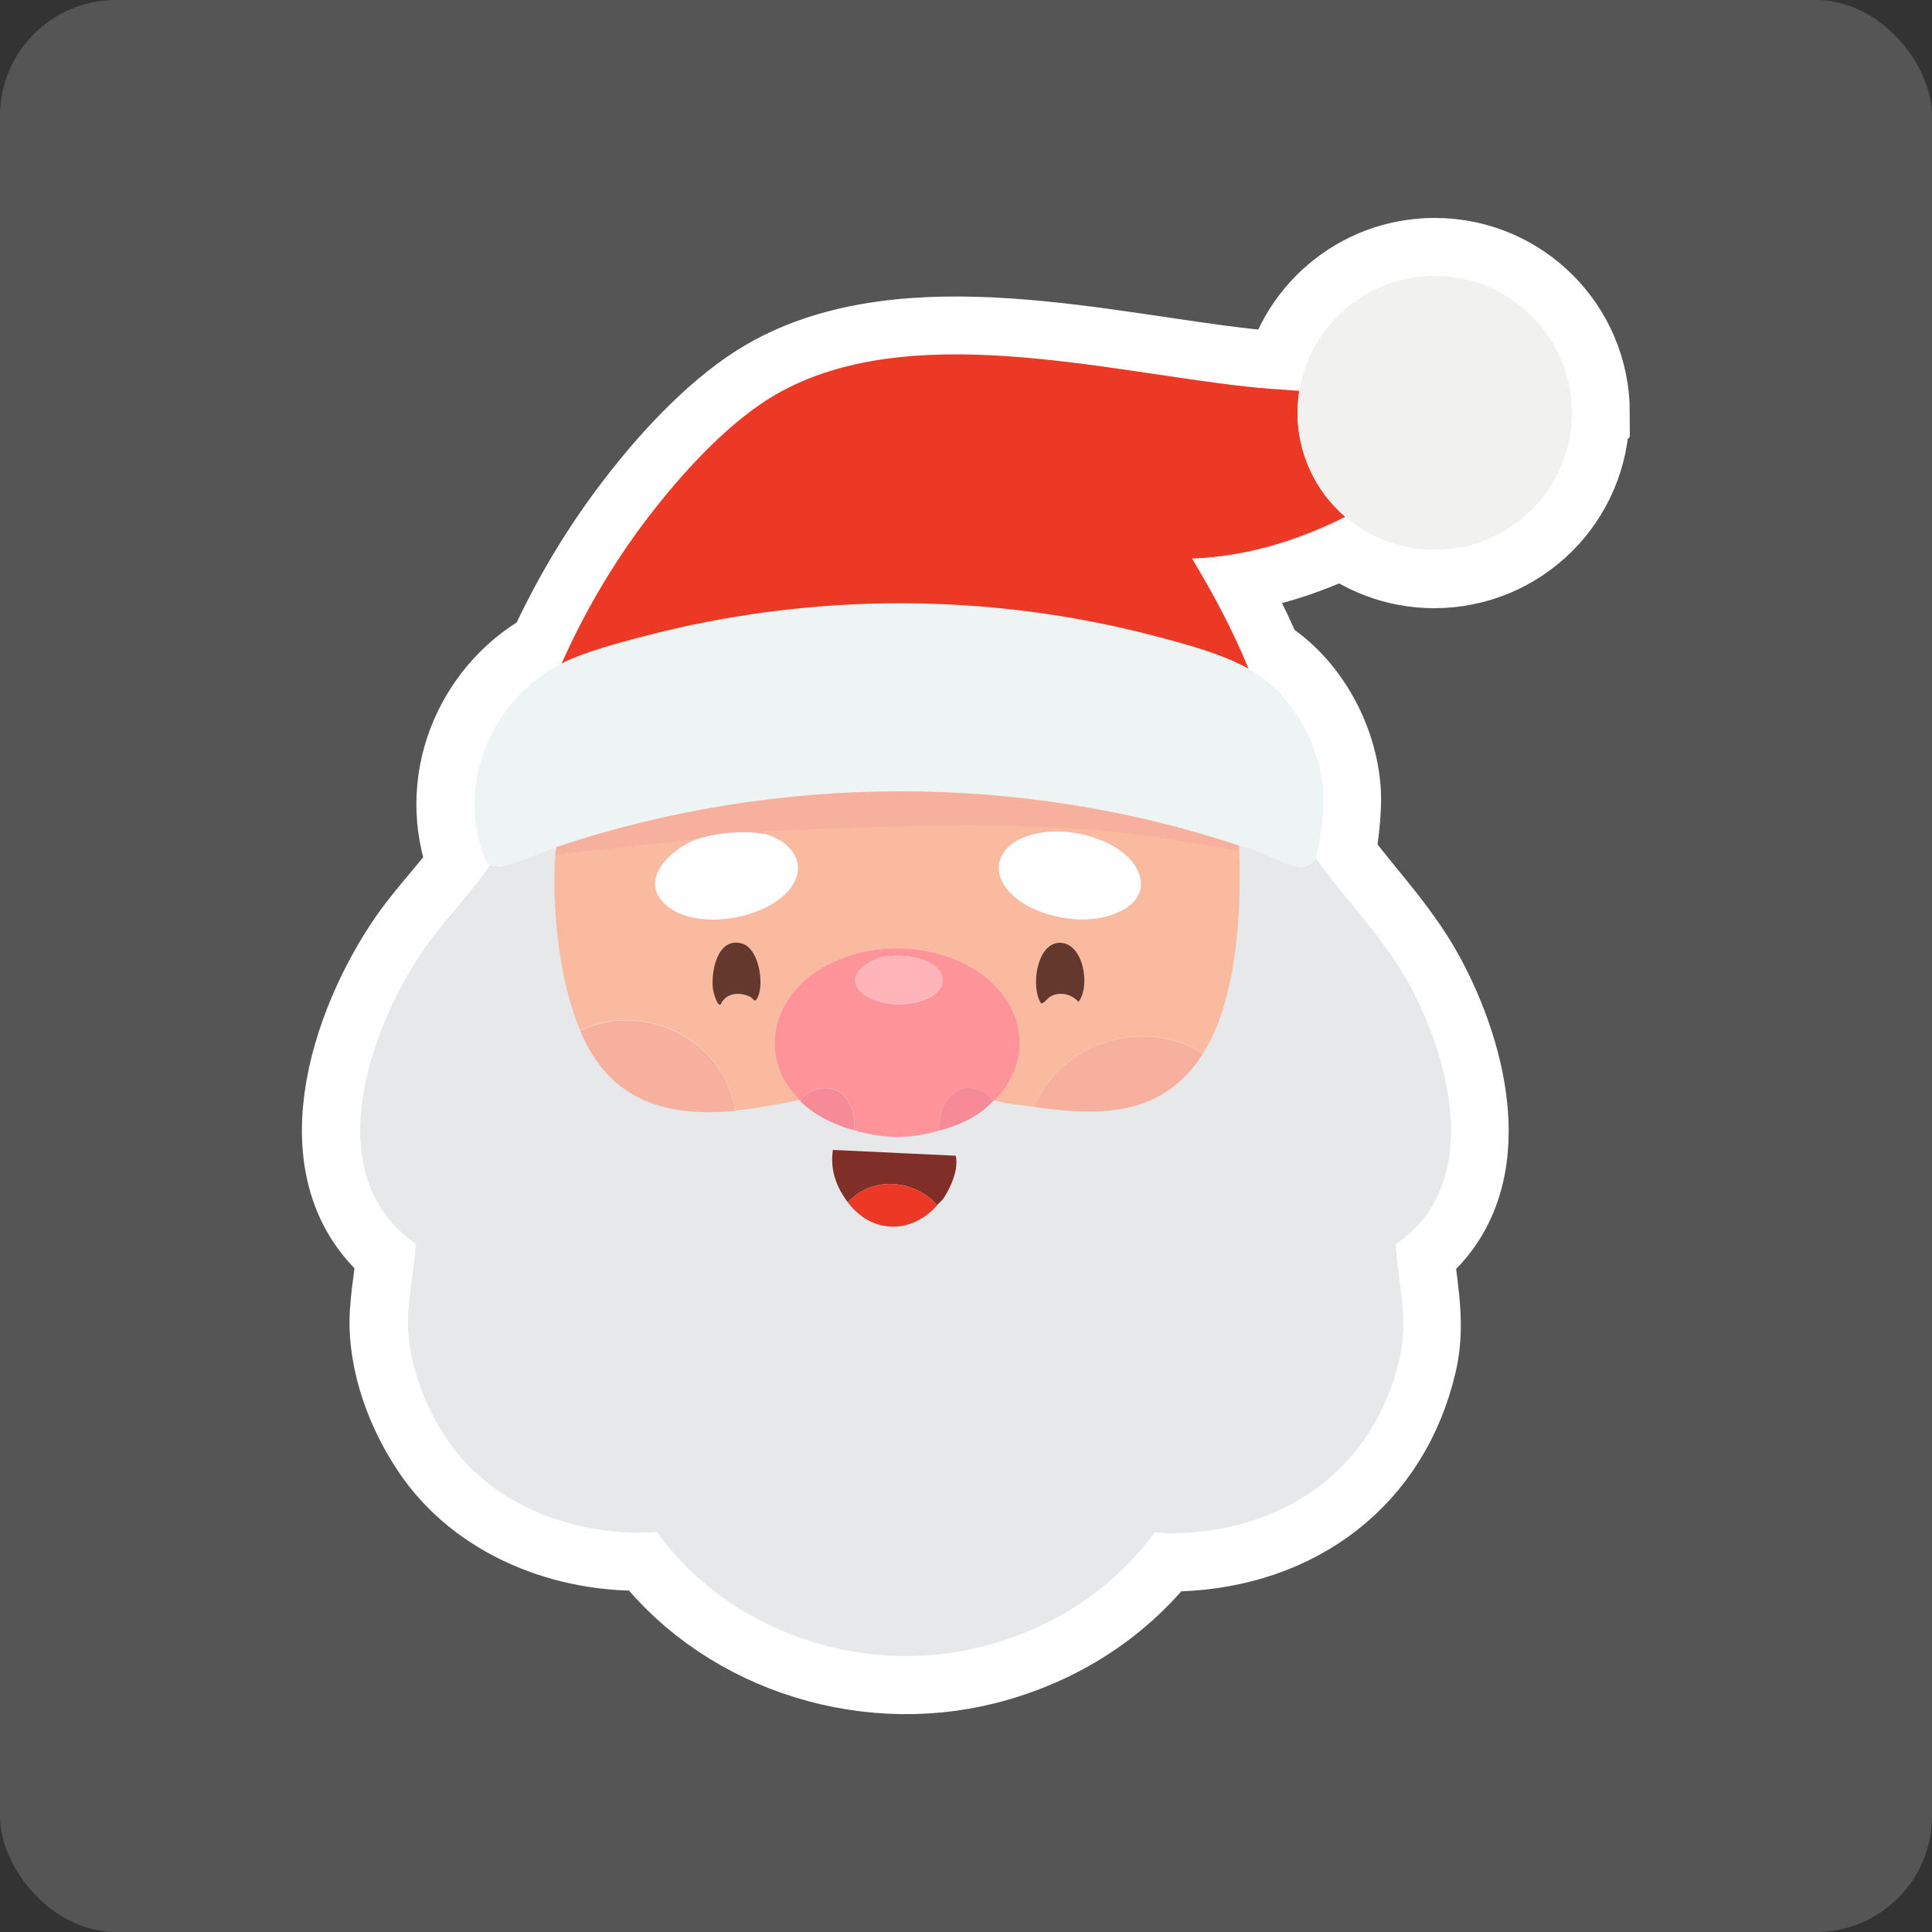 <?xml version="1.0" encoding="UTF-8"?>
<svg xmlns="http://www.w3.org/2000/svg" width="100" height="100" viewBox="0 0 100 100">
  <rect x="0" y="0" width="100" height="100" fill="#333333" stroke="none"/>
  <g id="Hintergrund">
    <rect id="Hintergrund-2" data-name="Hintergrund" x="0" width="100" height="100" rx="6" ry="6" fill="#555556"/>
  </g>
  <g id="Dorfbewohner">
    <g id="Weihnachtsmann">
      <path d="M81.36,21.37c0-3.92-3.18-7.09-7.1-7.09-3.53,0-6.46,2.57-7.01,5.95-.94-.07-1.84-.12-2.73-.22-7.42-.81-17.55-3.51-24.35.4-2.31,1.33-4.59,3.77-6.23,5.86-1.95,2.47-3.59,5.2-4.87,8.07-3.53,1.78-5.4,5.95-4.11,9.78.04.12.31.65.37.68-1.02,1.53-2.34,2.82-3.39,4.32-2.88,4.14-5.53,11.77-.43,15.28-.09,1.17-.32,2.35-.4,3.52-.17,2.35.83,4.95,2.19,6.85,2.37,3.3,6.7,4.82,10.68,4.53,3.72,5.19,10.65,7.51,16.83,5.94,3.61-.92,6.74-2.93,8.95-5.93.42.07.85.08,1.28.06,5.65-.22,10.1-3.47,11.39-9.06.46-1.99-.08-3.9-.21-5.9,4.51-3.04,2.88-9.46.69-13.47-1.32-2.42-3.26-4.31-4.84-6.54.28-.65.45-2.57.41-3.3-.13-2.55-1.63-5.23-3.88-6.48-.8-1.98-1.83-3.87-2.92-5.7,2.76-.1,5.42-.9,7.93-2.16,0,0,0,0,0,0,1.24,1.07,2.86,1.72,4.63,1.72,3.92,0,7.1-3.18,7.1-7.09Z" fill="#e8e9ea" stroke="#fff" stroke-miterlimit="10" stroke-width="6"/>
      <g>
        <path d="M68.09,44.39c1.57,2.23,3.52,4.12,4.84,6.54,2.19,4.01,3.81,10.43-.69,13.47.13,2,.67,3.91.21,5.9-1.29,5.59-5.74,8.84-11.39,9.06-.43.02-.85,0-1.28-.06-2.21,3.01-5.34,5.01-8.95,5.93-6.18,1.58-13.11-.75-16.83-5.94-3.98.29-8.32-1.23-10.68-4.53-1.36-1.9-2.35-4.5-2.19-6.85.08-1.17.31-2.35.4-3.52-5.1-3.51-2.45-11.13.43-15.28,1.05-1.51,2.37-2.8,3.39-4.32.02.01.45.07.51.07.39,0,2.39-.83,2.96-1.02,0,.14-.06.27-.07.41-.19,2.76.21,6.56,1.29,9.1,1.51,3.55,4.29,4.48,8.02,4.14,1.11-.1,2.23-.34,3.33-.54.02.02.04.05.07.07.78.75,1.75,1.21,2.79,1.49,1.63.45,2.79.46,4.42,0,1.04-.29,2.05-.74,2.79-1.56.02,0,.05,0,.07,0,.48.19,1.49.26,2.04.34,3.49.49,6.59.5,8.7-2.72,1.78-2.72,2.03-7.34,1.9-10.52,0-.09,0-.18,0-.27.15.05.34.08.51.13.64.21,1.97.89,2.52.95.35.04.76-.14.91-.47ZM43.89,62.25c1.23,1.63,3.3,1.65,4.62.14.13-.15.24-.2.37-.41.37-.59.73-1.44.59-2.14l-6.36-.3c-.15,1.04.17,1.91.78,2.72Z" fill="#e7e8e9"/>
        <path d="M64.62,34.61c2.25,1.26,3.75,3.93,3.88,6.48.04.73-.13,2.65-.41,3.3-.15.33-.56.51-.91.47-.55-.06-1.89-.73-2.52-.95-.17-.06-.36-.09-.51-.13-11.4-3.79-23.96-3.73-35.34.07-.57.19-2.57,1.01-2.96,1.02-.06,0-.48-.06-.51-.07-.06-.03-.33-.56-.37-.68-1.28-3.82.58-8,4.11-9.78,1.2-.6,2.95-1.06,4.27-1.41,8.64-2.27,17.82-2.28,26.47,0,1.56.41,3.41.9,4.81,1.68Z" fill="#eef3f3"/>
        <path d="M67.26,20.23c-.4,2.44.5,4.91,2.37,6.52-2.51,1.26-5.17,2.06-7.93,2.16,1.1,1.83,2.12,3.72,2.92,5.7-1.4-.78-3.25-1.27-4.81-1.68-8.64-2.28-17.82-2.27-26.47,0-1.32.35-3.07.8-4.27,1.41,1.28-2.88,2.91-5.6,4.87-8.07,1.65-2.09,3.92-4.53,6.23-5.86,6.81-3.92,16.93-1.21,24.35-.4.89.1,1.78.15,2.73.22Z" fill="#ec3926"/>
        <ellipse cx="74.26" cy="21.37" rx="7.1" ry="7.09" fill="#f1f2f0"/>
        <path d="M64.14,44.05c.13,3.18-.13,7.81-1.9,10.52-.55-.48-1.5-.77-2.22-.87-2.67-.4-5.48,1.06-6.48,3.59-.55-.08-1.56-.15-2.04-.34,2.17-2.28,1.45-5.28-1.15-6.83-2.35-1.39-5.62-1.38-7.95.07-2.49,1.55-3.18,4.56-1.02,6.75-1.1.21-2.22.44-3.33.54-.53-3.65-4.7-5.74-8.02-4.14-1.08-2.54-1.48-6.34-1.29-9.1l7.34-.81c-1.33.48-3.11,2.12-1.56,3.43s5.17.7,6.39-.89c.98-1.28-.02-2.49-1.36-2.82-.04-.21.1-.13.23-.14,6.14-.26,12.06-.57,18.22.07,2.06.21,4.11.61,6.15.95ZM54.34,43.05c-3.29.25-3.53,2.93-.55,4.11,1.36.53,3.11.66,4.41-.11s1-2.03-.01-2.86-2.62-1.23-3.85-1.14ZM37.3,51.99c.28-.59.96-.65,1.52-.4.19.09.24.4.42-.01.32-.72.05-2.51-.85-2.75-1.26-.34-1.6,1.46-1.49,2.37.02.14.22.91.4.79ZM53.88,51.93c.09.07.35-.26.45-.33.49-.3,1.11-.16,1.48.26.65-.82.25-3.13-1.02-3.06-1.16.06-1.46,2.3-.92,3.13Z" fill="#faba9f"/>
        <g>
          <path d="M64.14,43.78c0,.09,0,.18,0,.27-2.04-.34-4.09-.74-6.15-.95-6.15-.64-12.08-.33-18.22-.07-.13,0-.27-.07-.23.14-.91-.22-2.58-.05-3.47.27l-7.34.81c0-.14.06-.27.07-.41,11.38-3.8,23.94-3.86,35.34-.07Z" fill="#f8b09e"/>
          <path d="M38.05,57.5c-3.73.34-6.51-.59-8.02-4.14,3.32-1.6,7.49.49,8.02,4.14Z" fill="#f8b09e"/>
          <path d="M62.24,54.58c-2.1,3.22-5.21,3.2-8.7,2.72,1-2.53,3.81-3.99,6.48-3.59.72.11,1.67.39,2.22.87Z" fill="#f8b09e"/>
        </g>
        <path d="M48.51,62.38c-1.19-1.35-3.4-1.52-4.62-.14-.61-.81-.93-1.68-.78-2.72l6.36.3c.15.69-.22,1.55-.59,2.14-.13.21-.24.26-.37.41Z" fill="#802f28"/>
        <path d="M48.51,62.38c-1.32,1.51-3.39,1.5-4.62-.14,1.22-1.38,3.43-1.21,4.62.14Z" fill="#ec3926"/>
        <g>
          <path d="M54.34,43.05c1.23-.1,2.89.34,3.85,1.14s1.27,2.12.01,2.86-3.05.64-4.41.11c-2.98-1.17-2.75-3.85.55-4.11Z" fill="#fefefe"/>
          <path d="M39.54,43.17c1.34.32,2.34,1.54,1.36,2.82-1.22,1.59-4.83,2.21-6.39.89s.24-2.95,1.56-3.43c.88-.32,2.56-.49,3.47-.27Z" fill="#fefefe"/>
        </g>
        <g>
          <path d="M53.88,51.93c-.54-.82-.24-3.06.92-3.13,1.27-.07,1.67,2.24,1.02,3.06-.37-.42-1-.56-1.48-.26-.11.07-.36.39-.45.33Z" fill="#65382e"/>
          <path d="M37.3,51.99c-.18.13-.38-.65-.4-.79-.11-.91.23-2.71,1.49-2.37.89.24,1.16,2.03.85,2.75-.18.41-.23.1-.42.01-.56-.26-1.24-.2-1.52.4Z" fill="#65382e"/>
        </g>
        <path d="M51.5,56.95s-.05,0-.07,0c-.07-.04-.24-.27-.41-.37-1.5-.86-2.51.5-2.37,1.93-1.63.46-2.79.45-4.42,0,.07-1.17-.48-2.41-1.85-2.16-.27.05-.87.35-.93.66-.02-.02-.05-.04-.07-.07-2.16-2.19-1.46-5.2,1.02-6.75,2.32-1.45,5.6-1.47,7.95-.07,2.6,1.54,3.32,4.55,1.15,6.83ZM45.91,49.5c-1.07.15-2.44,1.17-1.07,2.05.79.5,2.06.55,2.94.23,1.3-.47,1.38-1.54.07-2.07-.59-.24-1.31-.29-1.94-.2Z" fill="#fe9499"/>
        <g>
          <path d="M44.23,58.51c-1.04-.29-2-.74-2.79-1.49.06-.31.66-.61.93-.66,1.37-.26,1.93.99,1.85,2.16Z" fill="#f68a97"/>
          <path d="M51.44,56.95c-.73.82-1.74,1.27-2.79,1.56-.14-1.43.88-2.79,2.37-1.93.18.1.34.33.41.37Z" fill="#f68a97"/>
        </g>
        <path d="M45.91,49.5c.63-.08,1.35-.03,1.94.2,1.31.53,1.24,1.6-.07,2.07-.87.32-2.14.28-2.94-.23-1.37-.87,0-1.9,1.07-2.05Z" fill="#feb4b8"/>
      </g>
    </g>
  </g>
</svg>